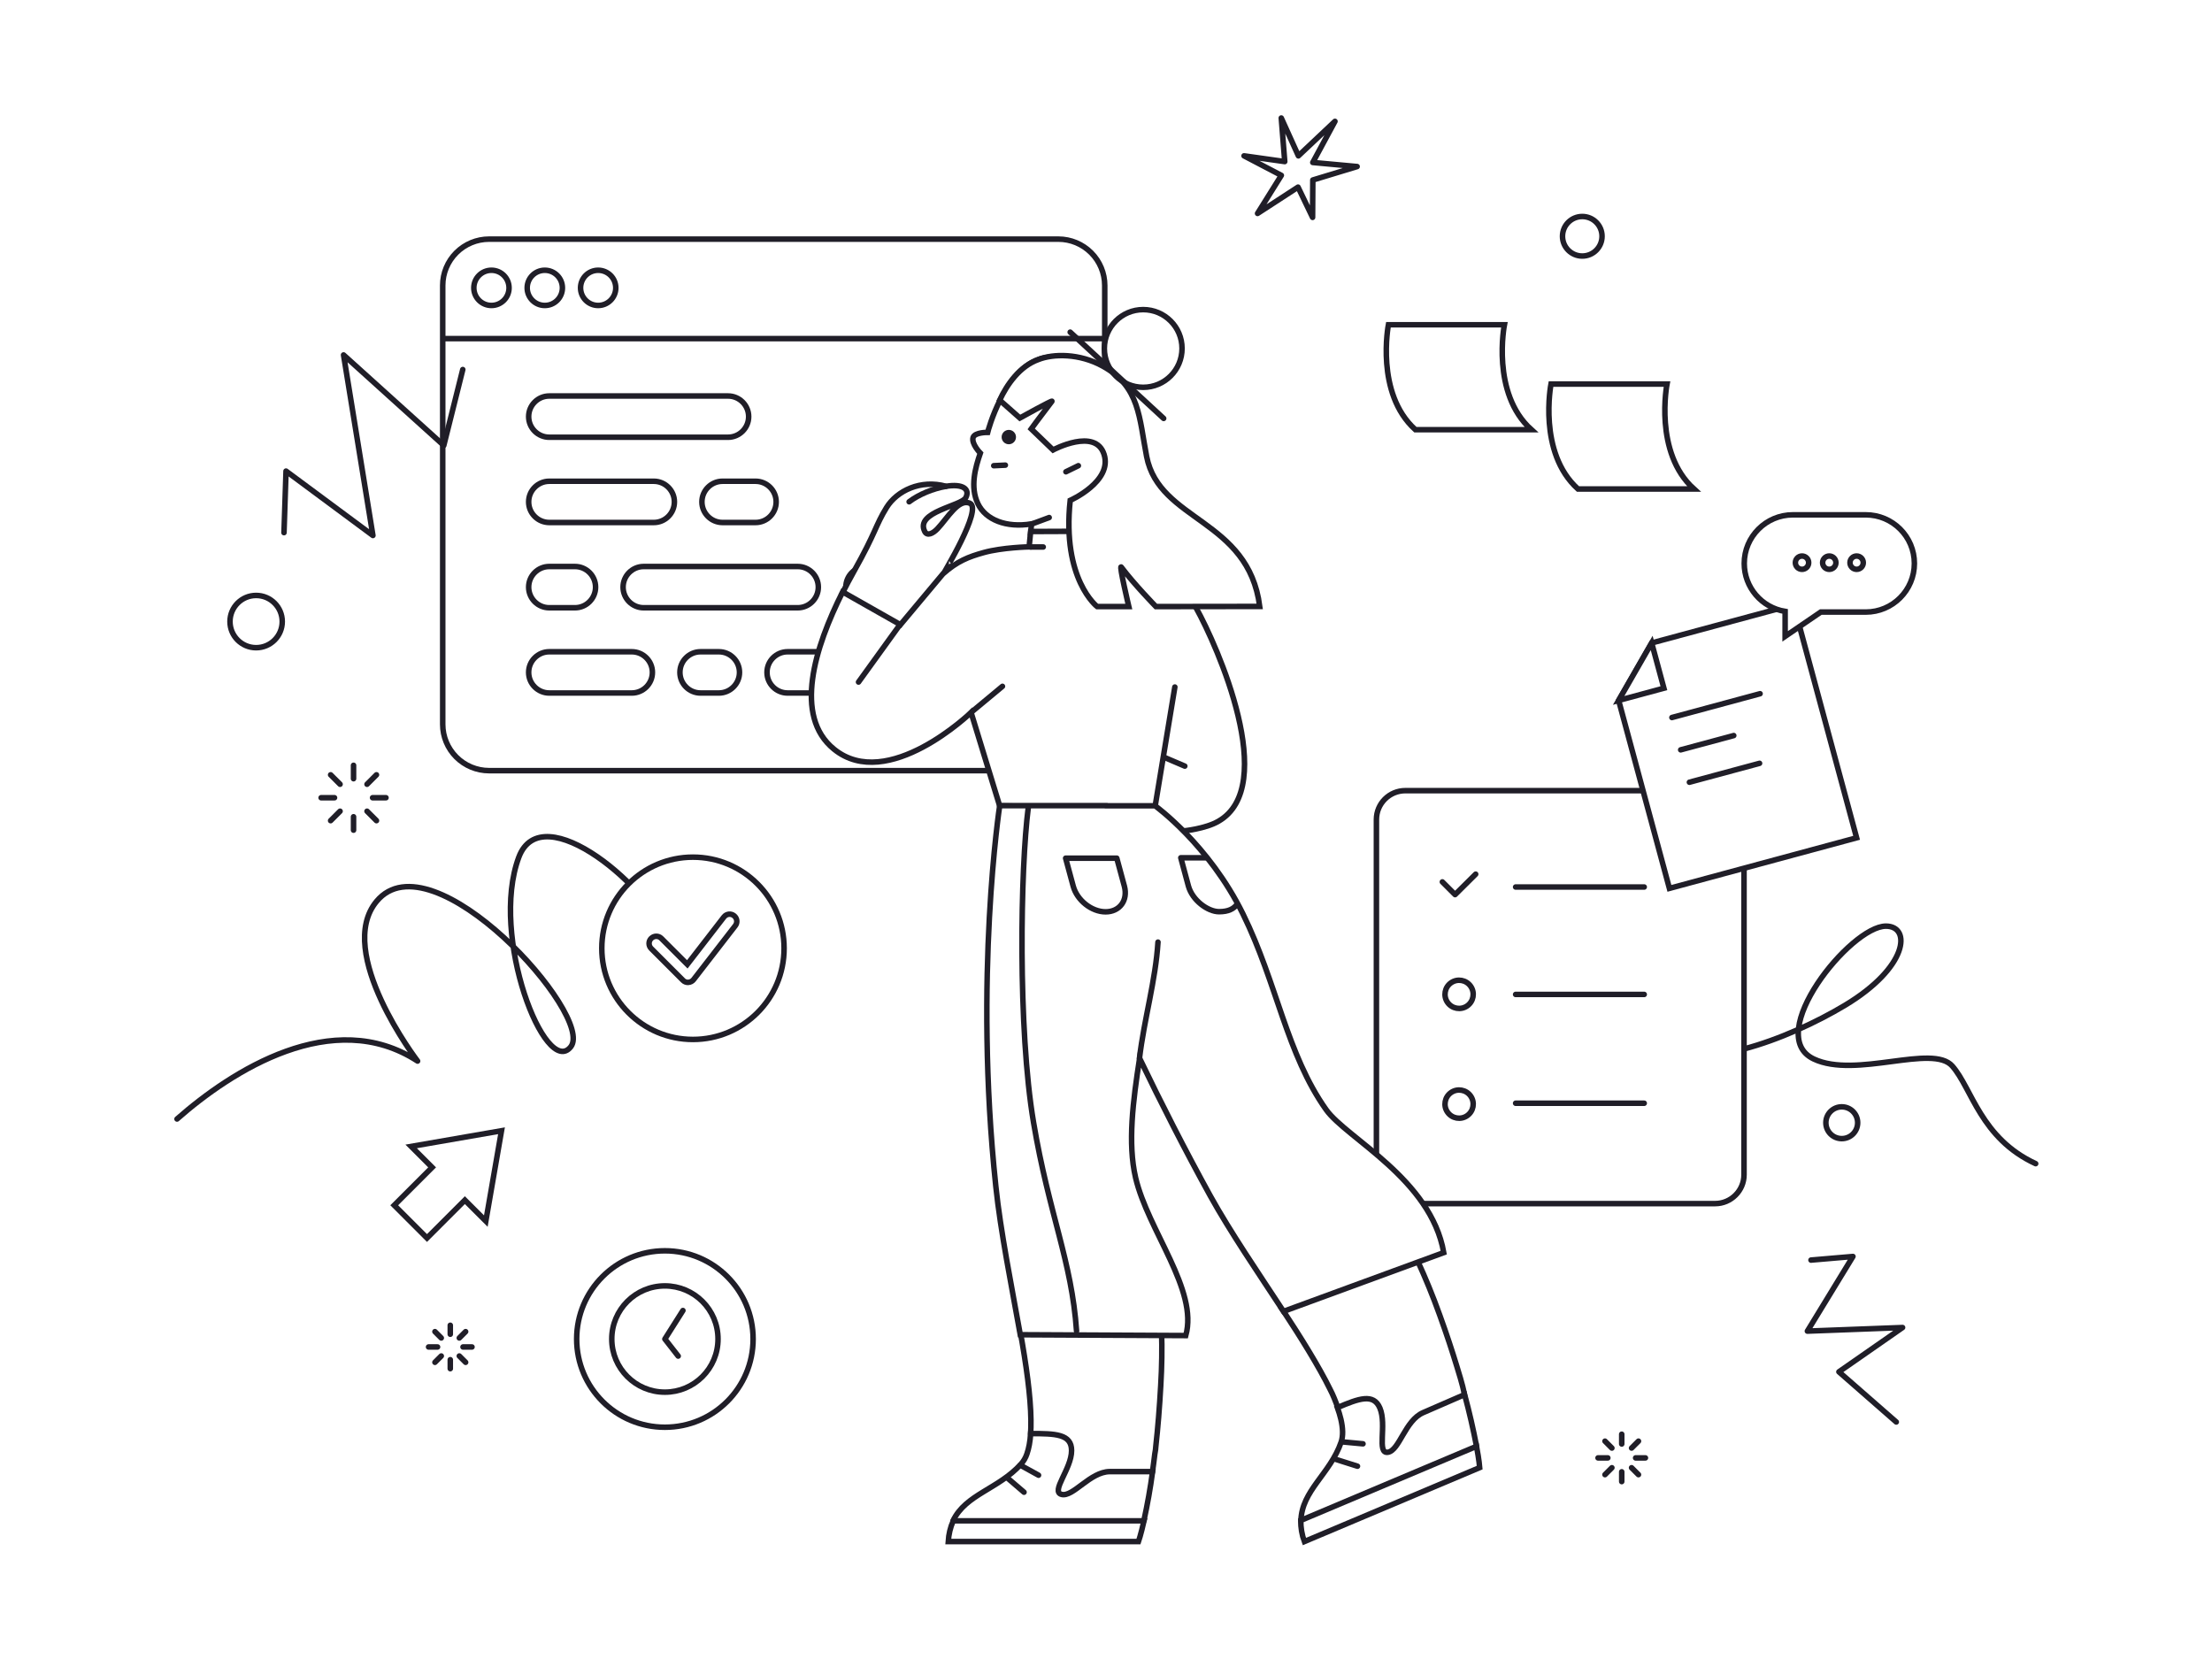 <svg width="1600" height="1200" viewBox="0 0 1600 1200" fill="none" xmlns="http://www.w3.org/2000/svg">
<rect x="0" y="0" width="1600" height="1200" fill="#808080" stroke="none"/>
<g clip-path="url(#clip0_3187_50330)">
<path d="M1600 0H0V1200H1600V0Z" fill="white"/>
<path d="M1309.94 911.45L1340.29 908.85L1307.33 962.84L1376.18 960.24L1330.13 992.28L1371.62 1028.56" stroke="#201E28" stroke-width="4" stroke-linecap="round" stroke-linejoin="round"/>
<path d="M1144.5 185.2C1152.4 185.2 1158.8 178.8 1158.8 170.9C1158.8 163 1152.4 156.6 1144.5 156.6C1136.6 156.6 1130.2 163 1130.2 170.9C1130.2 178.8 1136.6 185.2 1144.5 185.2Z" fill="white" stroke="#201E28" stroke-width="4"/>
<path d="M1196.35 755.8C1226.05 777.3 1293.05 752 1334.45 727.2C1380.45 699.6 1382.55 669.9 1364.15 669.9C1338.55 669.9 1275.15 748.7 1311.95 766C1342.35 780.4 1397.85 754.8 1412.15 771.1C1426.45 787.4 1432.65 823.3 1472.45 841.7" stroke="#201E28" stroke-width="4" stroke-linecap="round" stroke-linejoin="round"/>
<path d="M325.7 958.6V965.09" stroke="#201E28" stroke-width="4" stroke-linecap="round" stroke-linejoin="round"/>
<path d="M325.7 983.51V990" stroke="#201E28" stroke-width="4" stroke-linecap="round" stroke-linejoin="round"/>
<path d="M341.4 974.3H334.91" stroke="#201E28" stroke-width="4" stroke-linecap="round" stroke-linejoin="round"/>
<path d="M316.49 974.3H310" stroke="#201E28" stroke-width="4" stroke-linecap="round" stroke-linejoin="round"/>
<path d="M314.61 963.21L319.18 967.78" stroke="#201E28" stroke-width="4" stroke-linecap="round" stroke-linejoin="round"/>
<path d="M332.23 980.83L336.8 985.4" stroke="#201E28" stroke-width="4" stroke-linecap="round" stroke-linejoin="round"/>
<path d="M336.8 963.21L332.23 967.78" stroke="#201E28" stroke-width="4" stroke-linecap="round" stroke-linejoin="round"/>
<path d="M319.18 980.83L314.61 985.4" stroke="#201E28" stroke-width="4" stroke-linecap="round" stroke-linejoin="round"/>
<path d="M1173.04 1037.4V1044.48" stroke="#201E28" stroke-width="4" stroke-linecap="round" stroke-linejoin="round"/>
<path d="M1173.04 1064.59V1071.68" stroke="#201E28" stroke-width="4" stroke-linecap="round" stroke-linejoin="round"/>
<path d="M1190.18 1054.54H1183.09" stroke="#201E28" stroke-width="4" stroke-linecap="round" stroke-linejoin="round"/>
<path d="M1162.98 1054.54H1155.9" stroke="#201E28" stroke-width="4" stroke-linecap="round" stroke-linejoin="round"/>
<path d="M1160.93 1042.43L1165.92 1047.42" stroke="#201E28" stroke-width="4" stroke-linecap="round" stroke-linejoin="round"/>
<path d="M1180.16 1061.66L1185.15 1066.65" stroke="#201E28" stroke-width="4" stroke-linecap="round" stroke-linejoin="round"/>
<path d="M1185.15 1042.43L1180.16 1047.42" stroke="#201E28" stroke-width="4" stroke-linecap="round" stroke-linejoin="round"/>
<path d="M1165.92 1061.66L1160.93 1066.65" stroke="#201E28" stroke-width="4" stroke-linecap="round" stroke-linejoin="round"/>
<path d="M185.26 468.5C195.7 468.5 204.16 460.04 204.16 449.6C204.16 439.16 195.7 430.7 185.26 430.7C174.82 430.7 166.36 439.16 166.36 449.6C166.36 460.04 174.82 468.5 185.26 468.5Z" fill="white" stroke="#201E28" stroke-width="4"/>
<path d="M255.73 553.56V563.26" stroke="#201E28" stroke-width="4" stroke-linecap="round" stroke-linejoin="round"/>
<path d="M255.73 590.779V600.479" stroke="#201E28" stroke-width="4" stroke-linecap="round" stroke-linejoin="round"/>
<path d="M279.19 577.02H269.49" stroke="#201E28" stroke-width="4" stroke-linecap="round" stroke-linejoin="round"/>
<path d="M241.97 577.02H232.27" stroke="#201E28" stroke-width="4" stroke-linecap="round" stroke-linejoin="round"/>
<path d="M239.15 560.439L245.98 567.269" stroke="#201E28" stroke-width="4" stroke-linecap="round" stroke-linejoin="round"/>
<path d="M265.48 586.77L272.31 593.599" stroke="#201E28" stroke-width="4" stroke-linecap="round" stroke-linejoin="round"/>
<path d="M272.31 560.439L265.48 567.269" stroke="#201E28" stroke-width="4" stroke-linecap="round" stroke-linejoin="round"/>
<path d="M245.98 586.77L239.15 593.599" stroke="#201E28" stroke-width="4" stroke-linecap="round" stroke-linejoin="round"/>
<path d="M128.05 809.4C167.55 774.6 240.75 727.6 302.05 767.5C302.05 767.5 241.75 688.7 272.45 651.9C312.55 603.7 430.55 734.7 412.85 757.2C394.65 780.2 353.95 677.3 375.25 620.1C392.05 575.1 472.25 642.6 485.15 682.5" stroke="#201E28" stroke-width="4" stroke-linecap="round" stroke-linejoin="round"/>
<path d="M1205.78 277.801H1121.88C1121.88 277.801 1112.18 327.401 1141.38 353.701H1225.28C1196.08 327.401 1205.78 277.801 1205.78 277.801Z" fill="white" stroke="#201E28" stroke-width="4"/>
<path d="M1088.18 234.9H1004.28C1004.28 234.9 994.58 284.5 1023.78 310.8H1107.68C1078.38 284.5 1088.18 234.9 1088.18 234.9Z" fill="white" stroke="#201E28" stroke-width="4"/>
<path d="M926.83 126.85L909.63 154.38L938.91 135.35L949.43 157.24L949.6 130.2L981.65 120.47L949.57 117.52L965.62 87.78L939.16 112.73L926.78 85.36L929.29 116.87L899.85 112.73L926.83 126.85Z" stroke="#201E28" stroke-width="4" stroke-linecap="round" stroke-linejoin="round"/>
<path d="M353.72 557.43C344.84 557.41 336.33 553.88 330.05 547.6C323.77 541.32 320.23 532.81 320.23 523.93V206.47C320.23 197.59 323.77 189.08 330.05 182.8C336.33 176.52 344.84 172.98 353.72 172.97H765.6C774.48 172.98 782.99 176.52 789.27 182.8C795.55 189.08 799.08 197.59 799.09 206.47V523.93C799.08 532.81 795.55 541.32 789.27 547.6C782.99 553.88 774.48 557.41 765.6 557.43H353.72Z" fill="white" stroke="#201E28" stroke-width="4"/>
<path d="M320.25 244.93H800.57" stroke="#201E28" stroke-width="4"/>
<path d="M355.47 220.95C362.5 220.95 368.21 215.249 368.21 208.219C368.21 201.179 362.5 195.479 355.47 195.479C348.43 195.479 342.73 201.179 342.73 208.219C342.73 215.249 348.43 220.95 355.47 220.95Z" fill="white" stroke="#201E28" stroke-width="4"/>
<path d="M394.07 220.95C401.11 220.95 406.81 215.249 406.81 208.219C406.81 201.179 401.11 195.479 394.07 195.479C387.04 195.479 381.33 201.179 381.33 208.219C381.33 215.249 387.04 220.95 394.07 220.95Z" fill="white" stroke="#201E28" stroke-width="4"/>
<path d="M432.67 220.95C439.71 220.95 445.41 215.249 445.41 208.219C445.41 201.179 439.71 195.479 432.67 195.479C425.64 195.479 419.93 201.179 419.93 208.219C419.93 215.249 425.64 220.95 432.67 220.95Z" fill="white" stroke="#201E28" stroke-width="4"/>
<path d="M397.31 286.43H526.61C534.83 286.43 541.53 293.13 541.53 301.35C541.53 309.58 534.83 316.27 526.61 316.27H397.31C389.09 316.27 382.39 309.58 382.39 301.35C382.39 293.13 389.09 286.43 397.31 286.43Z" fill="white" stroke="#201E28" stroke-width="4"/>
<path d="M397.31 348.1H472.9C481.12 348.1 487.82 354.8 487.82 363.02C487.82 371.24 481.12 377.94 472.9 377.94H397.31C389.09 377.94 382.39 371.24 382.39 363.02C382.39 354.8 389.09 348.1 397.31 348.1Z" fill="white" stroke="#201E28" stroke-width="4"/>
<path d="M522.63 348.1H546.5C554.73 348.1 561.42 354.8 561.42 363.02C561.42 371.24 554.73 377.94 546.5 377.94H522.63C514.41 377.94 507.71 371.24 507.71 363.02C507.71 354.8 514.41 348.1 522.63 348.1Z" fill="white" stroke="#201E28" stroke-width="4"/>
<path d="M397.31 409.77H415.88C424.1 409.77 430.8 416.47 430.8 424.69C430.8 432.91 424.1 439.61 415.88 439.61H397.31C389.09 439.61 382.39 432.91 382.39 424.69C382.39 416.47 389.09 409.77 397.31 409.77Z" fill="white" stroke="#201E28" stroke-width="4"/>
<path d="M465.61 409.77H577.01C585.23 409.77 591.92 416.47 591.92 424.69C591.92 432.91 585.23 439.61 577.01 439.61H465.61C457.38 439.61 450.69 432.91 450.69 424.69C450.69 416.47 457.38 409.77 465.61 409.77Z" fill="white" stroke="#201E28" stroke-width="4"/>
<path d="M626.74 409.77H722.22C730.44 409.77 737.14 416.47 737.14 424.69C737.14 432.91 730.44 439.61 722.22 439.61H626.74C618.51 439.61 611.82 432.91 611.82 424.69C611.82 416.47 618.51 409.77 626.74 409.77Z" fill="white" stroke="#201E28" stroke-width="4"/>
<path d="M397.31 471.43H456.99C465.21 471.43 471.91 478.13 471.91 486.35C471.91 494.58 465.21 501.27 456.99 501.27H397.31C389.09 501.27 382.39 494.58 382.39 486.35C382.39 478.13 389.09 471.43 397.31 471.43Z" fill="white" stroke="#201E28" stroke-width="4"/>
<path d="M506.72 471.43H519.98C528.2 471.43 534.9 478.13 534.9 486.35C534.9 494.58 528.2 501.27 519.98 501.27H506.72C498.5 501.27 491.8 494.58 491.8 486.35C491.8 478.13 498.5 471.43 506.72 471.43Z" fill="white" stroke="#201E28" stroke-width="4"/>
<path d="M569.71 471.43H648.62C656.84 471.43 663.54 478.13 663.54 486.35C663.54 494.58 656.84 501.27 648.62 501.27H569.71C561.49 501.27 554.79 494.58 554.79 486.35C554.79 478.13 561.49 471.43 569.71 471.43Z" fill="white" stroke="#201E28" stroke-width="4"/>
<path d="M334.74 267.3L321.01 322.19L248.51 256.74L269.74 387.33L206.89 340.75L205.42 385.27" stroke="#201E28" stroke-width="4" stroke-linecap="round" stroke-linejoin="round"/>
<path d="M1016.5 571.9H1240.6C1252.1 571.9 1261.5 581.3 1261.5 592.8V849.7C1261.5 861.2 1252.1 870.6 1240.6 870.6H1016.5C1005 870.6 995.6 861.2 995.6 849.7V592.8C995.6 581.2 1005 571.9 1016.5 571.9Z" fill="white" stroke="#201E28" stroke-width="4"/>
<path d="M1043.3 637.901L1052.5 647.101L1067.4 632.301" stroke="#201E28" stroke-width="4" stroke-linecap="round" stroke-linejoin="round"/>
<path d="M1061.22 727.621C1065.85 724.411 1067 718.061 1063.8 713.431C1060.59 708.791 1054.24 707.641 1049.61 710.851C1044.97 714.051 1043.82 720.411 1047.02 725.041C1050.23 729.671 1056.59 730.831 1061.22 727.621Z" stroke="#201E28" stroke-width="4" stroke-linecap="round" stroke-linejoin="round"/>
<path d="M1061.21 807.02C1065.84 803.81 1067 797.46 1063.79 792.83C1060.59 788.2 1054.23 787.04 1049.6 790.25C1044.97 793.45 1043.81 799.81 1047.02 804.44C1050.23 809.07 1056.58 810.23 1061.21 807.02Z" stroke="#201E28" stroke-width="4" stroke-linecap="round" stroke-linejoin="round"/>
<path d="M1096.3 641.601H1189.3" stroke="#201E28" stroke-width="4" stroke-linecap="round" stroke-linejoin="round"/>
<path d="M1096.3 719.301H1189.3" stroke="#201E28" stroke-width="4" stroke-linecap="round" stroke-linejoin="round"/>
<path d="M1096.3 798H1189.3" stroke="#201E28" stroke-width="4" stroke-linecap="round" stroke-linejoin="round"/>
<path d="M1332.2 823.6C1338.55 823.6 1343.7 818.45 1343.7 812.1C1343.7 805.75 1338.55 800.6 1332.2 800.6C1325.85 800.6 1320.7 805.75 1320.7 812.1C1320.7 818.45 1325.85 823.6 1332.2 823.6Z" fill="white" stroke="#201E28" stroke-width="4"/>
<path d="M1342.94 606.01L1297.4 437.34L1194.71 465.07L1170.82 506.63L1207.53 642.58L1342.94 606.01Z" fill="white" stroke="#201E28" stroke-width="4"/>
<path d="M1203.54 497.79L1194.71 465.07L1170.82 506.63L1203.54 497.79Z" fill="white" stroke="#201E28" stroke-width="4"/>
<path d="M1209.34 519L1273.11 501.78" stroke="#201E28" stroke-width="4" stroke-linecap="round"/>
<path d="M1221.99 565.81L1272.74 552.13" stroke="#201E28" stroke-width="4" stroke-linecap="round"/>
<path d="M1215.69 542.38L1254.07 532.05" stroke="#201E28" stroke-width="4" stroke-linecap="round"/>
<path d="M1349.57 372.39H1296.82C1277.43 372.39 1261.66 388.16 1261.66 407.56C1261.66 424.82 1274.2 439.49 1291.23 442.25V460.3L1317.01 442.72H1349.57C1368.96 442.72 1384.73 426.95 1384.73 407.56C1384.73 388.08 1368.96 372.39 1349.57 372.39Z" fill="white" stroke="#201E28" stroke-width="4"/>
<path d="M1303.45 411.809C1306.1 411.809 1308.26 409.659 1308.26 406.999C1308.26 404.349 1306.1 402.189 1303.45 402.189C1300.79 402.189 1298.64 404.349 1298.64 406.999C1298.64 409.659 1300.79 411.809 1303.45 411.809Z" fill="white" stroke="#201E28" stroke-width="4"/>
<path d="M1323.16 411.809C1325.81 411.809 1327.97 409.659 1327.97 406.999C1327.97 404.349 1325.81 402.189 1323.16 402.189C1320.5 402.189 1318.35 404.349 1318.35 406.999C1318.35 409.659 1320.5 411.809 1323.16 411.809Z" fill="white" stroke="#201E28" stroke-width="4"/>
<path d="M1342.95 411.809C1345.6 411.809 1347.76 409.659 1347.76 406.999C1347.76 404.349 1345.6 402.189 1342.95 402.189C1340.29 402.189 1338.14 404.349 1338.14 406.999C1338.14 409.659 1340.29 411.809 1342.95 411.809Z" fill="white" stroke="#201E28" stroke-width="4"/>
<path d="M480.93 1032.36C516.18 1032.36 544.75 1003.79 544.75 968.55C544.75 933.31 516.18 904.74 480.93 904.74C445.69 904.74 417.12 933.31 417.12 968.55C417.12 1003.79 445.69 1032.36 480.93 1032.36Z" fill="white" stroke="#201E28" stroke-width="4"/>
<path d="M480.93 1006.98C502.16 1006.98 519.36 989.77 519.36 968.55C519.36 947.32 502.16 930.12 480.93 930.12C459.71 930.12 442.51 947.32 442.51 968.55C442.51 989.77 459.71 1006.98 480.93 1006.98Z" fill="white" stroke="#201E28" stroke-width="4"/>
<path d="M493.98 947.94L480.93 968.55L490.56 980.88" stroke="#201E28" stroke-width="4" stroke-linecap="round" stroke-linejoin="round"/>
<path d="M501.23 751.86C537.64 751.86 567.16 722.34 567.16 685.93C567.16 649.52 537.64 620 501.23 620C464.82 620 435.3 649.52 435.3 685.93C435.3 722.34 464.82 751.86 501.23 751.86Z" fill="white" stroke="#201E28" stroke-width="4"/>
<path d="M497.66 710.6C496.27 710.6 494.96 710.08 493.99 709.07L471.02 686.1C468.97 684.06 468.97 680.77 471.02 678.76C473.06 676.75 476.35 676.71 478.36 678.76L497.14 697.54L523.64 663.27C525.41 660.99 528.67 660.57 530.92 662.34C533.21 664.1 533.62 667.36 531.85 669.61L501.71 708.55C500.81 709.73 499.43 710.46 497.94 710.56C497.87 710.56 497.76 710.6 497.66 710.6Z" fill="white" stroke="#201E28" stroke-width="4"/>
<path d="M794.9 269.05C778.1 259.75 761.9 255.75 751.1 260.05C726.1 268.95 714.8 311.05 714.4 312.75C714.4 312.75 705.2 312.65 703.9 316.35C702.4 320.95 709.1 327.75 709.1 327.75C705.5 338.15 701.5 352.25 707.4 364.45C713 375.95 727.7 381.95 746.1 378.95L745.5 385.75L817.1 396.55C818 393.55 823.3 339.35 824.3 329.05C826.3 307.25 821.8 283.85 794.9 269.05Z" fill="white" stroke="#201E28" stroke-width="4"/>
<path d="M990.6 1062.05L1063.1 1029.25L1059.29 1009.02C1058.6 1004.85 1057.5 1000.85 1056.4 997.05C1055.6 994.35 1054.8 991.55 1053.9 988.75C1050.5 977.55 1046.4 965.05 1041.4 951.25C1036.3 937.05 1031 924.25 1025.6 912.45L927.5 947.05C941 967.55 954 988.45 962.1 1004.95C964.3 1009.15 966.1 1013.75 967.7 1018.25L990.6 1062.05Z" fill="white" stroke="#201E28" stroke-width="4"/>
<path d="M1029.5 1021.75C1016.3 1027.35 1012.3 1049.15 1003.9 1050.45C995.6 1051.75 1003.3 1030.75 998.1 1018.45C993.5 1007.65 982.9 1011.55 967.4 1018.15C968.4 1020.95 969.2 1023.75 969.9 1026.55C971.4 1033.05 971.6 1038.65 970.1 1043.05C962.2 1066.05 941.5 1078.15 941 1100.05L941.1 1100.65L1068.1 1046.65V1046.55C1065.7 1034.05 1062.8 1021.25 1059.4 1008.75L1029.5 1021.75Z" fill="white" stroke="#201E28" stroke-width="4"/>
<path d="M985.9 1044.35L970.63 1042.92" stroke="#201E28" stroke-width="4" stroke-linecap="round" stroke-linejoin="round"/>
<path d="M981.9 1060.55L964.91 1055.18" stroke="#201E28" stroke-width="4" stroke-linecap="round" stroke-linejoin="round"/>
<path d="M701.6 364.05C693.3 360.35 685.4 374.751 678.1 382.451C674.7 386.051 670.6 387.851 668.9 384.451C661.7 370.151 695.5 366.051 698.6 359.951C701.7 353.851 696.6 349.751 684.3 351.751C665.9 346.651 648.8 354.95 641.3 367.05C633.1 380.35 633.8 384.55 617.8 413.05C614.9 418.25 611.9 423.851 609.1 429.451L656.4 459.351L682.3 415.151C682.2 415.151 710.8 368.15 701.6 364.05Z" fill="white" stroke="#201E28" stroke-width="4"/>
<path d="M865.2 439.75C851.9 415.75 829.4 401.85 817.1 396.75C817.4 395.85 818 390.95 818.7 384.15L745.5 384.45L744.4 395.55C744.4 395.55 725.1 395.95 711.7 399.65C700.5 402.75 692.3 405.95 682 415.15L651.3 451.85L609.5 428.15C589.3 468.35 573.8 517.95 603.2 541.85C642.1 573.55 702.4 515.35 702.4 515.35L723.1 582.95L835.7 584.75L855.9 601.05C855.9 601.05 871.9 599.55 881.3 594.05C925.4 568.85 880.6 467.35 865.2 439.75Z" fill="white" stroke="#201E28" stroke-width="4"/>
<path d="M911.2 438.65C903 375.25 838.6 377.25 829.4 330.25C823.9 302.15 824.6 279.75 797.7 264.85C780.9 255.55 761.9 255.75 751.1 260.05C737.6 264.85 728.4 278.05 723.1 289.45L737.7 302.35C737.7 302.35 761.33 289.26 760.9 290.25C750.7 303.55 745.9 310.25 745.9 310.25L761.7 325.45C761.7 325.45 792.3 309.05 798.6 328.65C804.9 348.25 774.1 361.95 774.1 361.95C768 419.15 793.6 438.75 793.6 438.75H816.5C816.5 438.75 809.34 408.48 811 410.15C820.2 422.45 836.1 438.75 836.1 438.75L911.2 438.65Z" fill="white" stroke="#201E28" stroke-width="4"/>
<path d="M835.6 582.85L849.8 496.95" stroke="#201E28" stroke-width="4" stroke-linecap="round" stroke-linejoin="round"/>
<path d="M842.7 548.05L857 554.15" stroke="#201E28" stroke-width="4" stroke-linecap="round" stroke-linejoin="round"/>
<path d="M703.2 514.65L725.1 496.45" stroke="#201E28" stroke-width="4" stroke-linecap="round" stroke-linejoin="round"/>
<path d="M657.6 362.951C664.68 357.561 674.93 353.401 684.14 351.811" stroke="#201E28" stroke-width="4" stroke-linecap="round" stroke-linejoin="round"/>
<path d="M718.8 336.85L727.2 336.45" stroke="#201E28" stroke-width="4" stroke-linecap="round" stroke-linejoin="round"/>
<path d="M746.8 378.851C750.9 377.351 754.9 375.851 758.9 374.351" stroke="#201E28" stroke-width="4" stroke-linecap="round" stroke-linejoin="round"/>
<path d="M745.5 395.65H754.6" stroke="#201E28" stroke-width="4" stroke-linecap="round" stroke-linejoin="round"/>
<path d="M771 341.251L780 336.851" stroke="#201E28" stroke-width="4" stroke-linecap="round" stroke-linejoin="round"/>
<path d="M729.7 319.35C731.47 319.35 732.9 317.92 732.9 316.15C732.9 314.38 731.47 312.95 729.7 312.95C727.93 312.95 726.5 314.38 726.5 316.15C726.5 317.92 727.93 319.35 729.7 319.35Z" fill="#201E28" stroke="#201E28" stroke-width="4"/>
<path d="M826.9 280.15C842.42 280.15 855 267.57 855 252.05C855 236.53 842.42 223.95 826.9 223.95C811.38 223.95 798.8 236.53 798.8 252.05C798.8 267.57 811.38 280.15 826.9 280.15Z" fill="white" stroke="#201E28" stroke-width="4"/>
<path d="M774.1 240.25L841.7 302.65" stroke="#201E28" stroke-width="4" stroke-linecap="round" stroke-linejoin="round"/>
<path d="M836.1 1045.55C837.5 1032.95 838.7 1018.45 839.6 1002.15C840.4 988.35 840.6 975.35 840.2 963.35L738 963.25C742.3 987.25 745.5 1009.75 745.7 1027.25C745.7 1030.75 745.7 1033.95 745.5 1037.15L753 1079.35L769.2 1091.95L827.4 1085.35L833.6 1064.65C834.2 1060.35 834.8 1056.05 835.3 1051.75C835.7 1049.65 836 1047.65 836.1 1045.55Z" fill="white" stroke="#201E28" stroke-width="4"/>
<path d="M767.9 1080.95C759.7 1078.95 775.1 1062.55 775.1 1049.25C775.1 1037.15 763.3 1036.95 745.6 1036.95H745.5C745.1 1042.65 744.2 1047.65 742.8 1051.65C741.9 1054.35 740.4 1056.95 738.5 1059.05C722.1 1077.15 698.5 1080.85 689.4 1099.95L689.5 1104.15L825.9 1102.25L827.4 1099.95C830 1088.15 832.1 1076.25 833.7 1064.45H802.7C788.5 1064.55 776.2 1083.05 767.9 1080.95Z" fill="white" stroke="#201E28" stroke-width="4"/>
<path d="M959.3 802.75C930.6 762.35 923.8 711.45 899.1 661.15C874.4 610.85 835.5 582.85 835.5 582.85H801.1C801.1 582.75 801 582.75 801 582.75H723.1C723.1 582.75 704.2 706.35 720.3 858.05C723.7 890.65 731.8 930.75 738 965.45L857.7 966.05C866.9 933.15 830.4 890.15 821.4 851.85C815.6 826.85 819.5 796.65 824.3 765.55C839.9 797.95 857.2 831.95 875.4 864.95C890.1 891.45 910.3 920.95 928.4 948.55L1044.3 906.05C1035 852.85 973.9 823.25 959.3 802.75Z" fill="white" stroke="#201E28" stroke-width="4"/>
<path d="M751.2 1067.05L737.93 1059.74" stroke="#201E28" stroke-width="4" stroke-linecap="round" stroke-linejoin="round"/>
<path d="M740.7 1079.35L728.43 1068.84" stroke="#201E28" stroke-width="4" stroke-linecap="round" stroke-linejoin="round"/>
<path d="M872.4 620.45H854.1L859.6 640.85C862.4 651.15 873.6 659.45 881.8 659.45C888.6 659.45 892.5 657.35 894.9 653.95" stroke="#201E28" stroke-width="4" stroke-linecap="round" stroke-linejoin="round"/>
<path d="M824.2 765.55C827.6 737.05 835.9 709.15 837.6 681.45" stroke="#201E28" stroke-width="4" stroke-linecap="round" stroke-linejoin="round"/>
<path d="M799.7 659.55C809.9 659.55 816 651.25 813.3 641.05L807.8 620.75H770.8L776.3 641.05C779.1 651.25 789.6 659.55 799.7 659.55Z" stroke="#201E28" stroke-width="4" stroke-linecap="round" stroke-linejoin="round"/>
<path d="M743.8 583.95C738.1 627.95 736.1 744.15 747.6 811.95C758.8 878.45 775.2 912.15 778.7 962.75" stroke="#201E28" stroke-width="4" stroke-linecap="round" stroke-linejoin="round"/>
<path d="M621 493.351L650.6 452.351" stroke="#201E28" stroke-width="4" stroke-linecap="round" stroke-linejoin="round"/>
<path d="M1070.3 1061.55L943.5 1115.05C941.7 1110.25 940.8 1104.85 940.9 1099.75L1068 1046.15C1069.9 1056.05 1070.3 1061.55 1070.3 1061.55Z" fill="white" stroke="#201E28" stroke-width="4"/>
<path d="M823.5 1115.05H685.9C686.2 1109.85 687.4 1104.75 689.5 1100.05H827.5C825.2 1110.15 823.5 1115.05 823.5 1115.05Z" fill="white" stroke="#201E28" stroke-width="4"/>
<path d="M351.41 883.24L362.75 817.9L297.4 829.24L312.56 844.4L285.16 871.8L308.85 895.49L336.25 868.09L351.41 883.24Z" fill="white" stroke="#201E28" stroke-width="4"/>
</g>
<defs>
<clipPath id="clip0_3187_50330">
<rect width="1600" height="1200" fill="white"/>
</clipPath>
</defs>
</svg>
